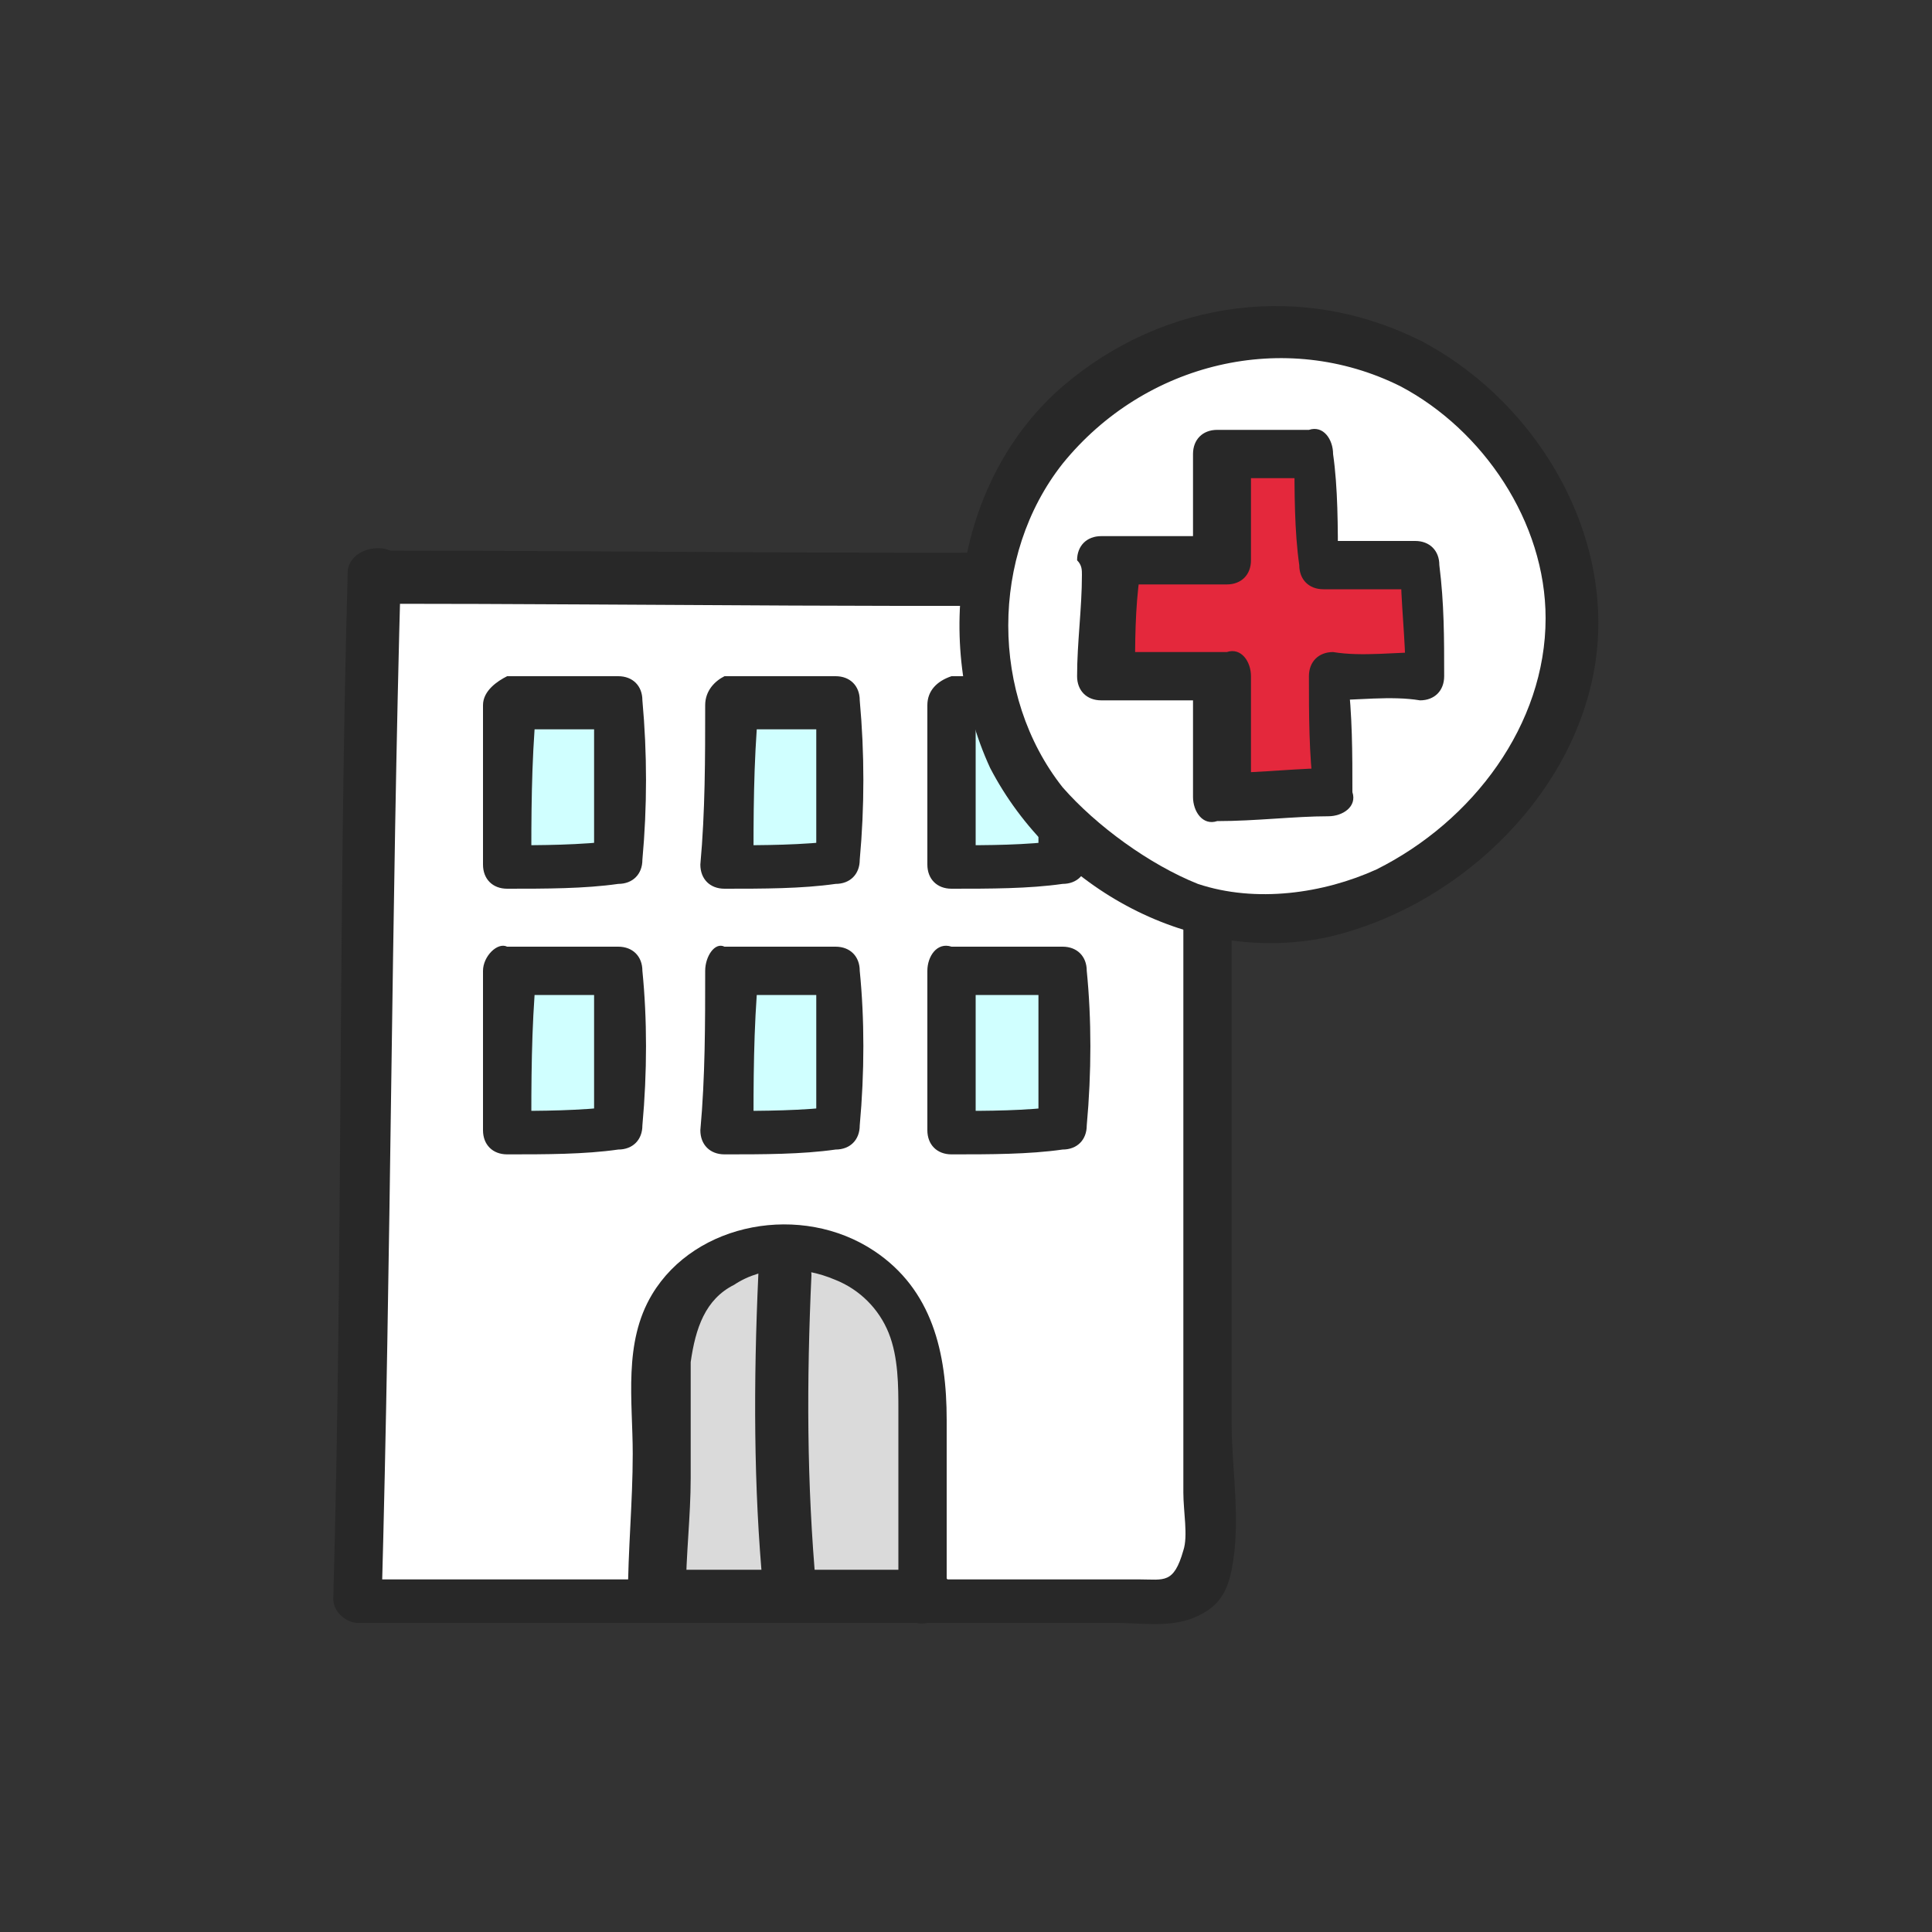 <?xml version="1.0" encoding="utf-8"?>
<!-- Generator: Adobe Illustrator 26.0.2, SVG Export Plug-In . SVG Version: 6.00 Build 0)  -->
<svg version="1.1" id="레이어_1" xmlns="http://www.w3.org/2000/svg" xmlns:xlink="http://www.w3.org/1999/xlink" x="0px"
	 y="0px" viewBox="0 0 40 40" style="enable-background:new 0 0 40 40;" xml:space="preserve">
<rect x="0" y="0" width="40" height="40" fill="#333333" stroke="none"/>
<style type="text/css">
	.st0{fill:#FFFFFF;}
	.st1{fill:#282828;}
	.st2{fill:#D0FFFF;}
	.st3{fill:#DADADA;}
	.st4{fill:#E4283C;}
</style>
<g>
	<g>
		<path class="st0" d="M7.8,11.8c-0.2,5.8-0.2,15.5-0.3,21.2c4.9,0,12.9,0,16.7,0c0.2,0,0.5,0,0.7-0.2c0.1-0.1,0.2-0.3,0.2-0.5
			c0.1-7.2,0-13.9,0-20.5c-4,0.1-12.2-0.1-16.1,0C8.9,11.8,7.8,11.8,7.8,11.8z"/>
		<g>
			<path class="st1" d="M7.2,11.8C7,18.9,7.1,26,6.9,33.1c0,0.3,0.3,0.5,0.5,0.5c3.1,0,6.2,0,9.2,0c1.5,0,3,0,4.6,0
				c0.6,0,1.3,0,1.9,0c0.5,0,1.1,0.1,1.6-0.1c0.5-0.2,0.7-0.5,0.8-1c0.2-1,0-2.1,0-3c0-2,0-4,0-6c0-3.9,0-7.7,0-11.6
				c0-0.3-0.2-0.6-0.5-0.5c-5.7,0.1-11.5,0-17.2,0c-0.7,0-0.7,1.1,0,1.1c5.7,0,11.5,0.1,17.2,0c-0.2-0.2-0.4-0.4-0.5-0.5
				c0,3.5,0,6.9,0,10.4c0,1.9,0,3.7,0,5.6c0,1,0,1.9,0,2.9c0,0.4,0.1,0.9,0,1.2c-0.2,0.7-0.4,0.6-0.9,0.6c-5.4,0-10.8,0-16.2,0
				c0.2,0.2,0.4,0.4,0.5,0.5C8.1,26,8.1,18.9,8.3,11.8C8.4,11.2,7.3,11.2,7.2,11.8z"/>
		</g>
	</g>
	<g>
		<g>
			<path class="st2" d="M15.1,14.6c0,1.2,0,2.1-0.1,3.3c0.8,0,1.6,0,2.3-0.1c0.1-1.3,0.1-2,0-3.3c-0.7,0-1.1,0-1.8,0L15.1,14.6z"/>
			<g>
				<path class="st1" d="M14.6,14.6c0,1.1,0,2.2-0.1,3.3c0,0.3,0.2,0.5,0.5,0.5c0.8,0,1.6,0,2.3-0.1c0.3,0,0.5-0.2,0.5-0.5
					c0.1-1.1,0.1-2.2,0-3.3c0-0.3-0.2-0.5-0.5-0.5c-0.8,0-1.5,0-2.3,0C14.8,14.1,14.6,14.3,14.6,14.6c0,0.3,0.2,0.6,0.5,0.5
					c0.8,0,1.5,0,2.3,0c-0.2-0.2-0.4-0.4-0.5-0.5c0,1.1,0,2.2,0,3.3c0.2-0.2,0.4-0.4,0.5-0.5c-0.8,0.1-1.6,0.1-2.3,0.1
					c0.2,0.2,0.4,0.4,0.5,0.5c0-1.1,0-2.2,0.1-3.3c0-0.3-0.2-0.6-0.5-0.5C14.8,14.1,14.6,14.3,14.6,14.6z"/>
			</g>
		</g>
		<g>
			<path class="st2" d="M19.7,14.6c0,1.2,0,2.1,0,3.3c0.8,0,1.6,0,2.3-0.1c0.1-1.3,0.1-2,0-3.3c-0.7,0-1.1,0-1.8,0L19.7,14.6z"/>
			<g>
				<path class="st1" d="M19.2,14.6c0,1.1,0,2.2,0,3.3c0,0.3,0.2,0.5,0.5,0.5c0.8,0,1.6,0,2.3-0.1c0.3,0,0.5-0.2,0.5-0.5
					c0.1-1.1,0.1-2.2,0-3.3c0-0.3-0.2-0.5-0.5-0.5c-0.8,0-1.5,0-2.3,0C19.4,14.1,19.2,14.3,19.2,14.6c0,0.3,0.2,0.6,0.5,0.5
					c0.8,0,1.5,0,2.3,0c-0.2-0.2-0.4-0.4-0.5-0.5c0,1.1,0,2.2,0,3.3c0.2-0.2,0.4-0.4,0.5-0.5c-0.8,0.1-1.5,0.1-2.3,0.1
					c0.2,0.2,0.4,0.4,0.5,0.5c0-1.1,0-2.2,0-3.3c0-0.3-0.2-0.6-0.5-0.5C19.4,14.1,19.2,14.3,19.2,14.6z"/>
			</g>
		</g>
		<g>
			<path class="st2" d="M15.1,20.1c0,1.2,0,2.1-0.1,3.3c0.8,0,1.6,0,2.3-0.1c0.1-1.3,0.1-2,0-3.2c-0.7,0-1.1,0-1.8,0L15.1,20.1z"/>
			<g>
				<path class="st1" d="M14.6,20.1c0,1.1,0,2.2-0.1,3.3c0,0.3,0.2,0.5,0.5,0.5c0.8,0,1.6,0,2.3-0.1c0.3,0,0.5-0.2,0.5-0.5
					c0.1-1.1,0.1-2.2,0-3.2c0-0.3-0.2-0.5-0.5-0.5c-0.8,0-1.5,0-2.3,0C14.8,19.5,14.6,19.8,14.6,20.1c0,0.3,0.2,0.6,0.5,0.5
					c0.8,0,1.5,0,2.3,0c-0.2-0.2-0.4-0.4-0.5-0.5c0,1.1,0,2.2,0,3.3c0.2-0.2,0.4-0.4,0.5-0.5c-0.8,0.1-1.6,0.1-2.3,0.1
					c0.2,0.2,0.4,0.4,0.5,0.5c0-1.1,0-2.2,0.1-3.3c0-0.3-0.2-0.5-0.5-0.5C14.8,19.5,14.6,19.8,14.6,20.1z"/>
			</g>
		</g>
		<g>
			<path class="st2" d="M10.6,14.6c0,1.2,0,2.1-0.1,3.3c0.8,0,1.6,0,2.3-0.1c0.1-1.3,0.1-2,0-3.3c-0.7,0-1.1,0-1.8,0L10.6,14.6z"/>
			<g>
				<path class="st1" d="M10,14.6c0,1.1,0,2.2,0,3.3c0,0.3,0.2,0.5,0.5,0.5c0.8,0,1.6,0,2.3-0.1c0.3,0,0.5-0.2,0.5-0.5
					c0.1-1.1,0.1-2.2,0-3.3c0-0.3-0.2-0.5-0.5-0.5c-0.8,0-1.5,0-2.3,0C10.3,14.1,10,14.3,10,14.6c0,0.3,0.2,0.6,0.5,0.5
					c0.8,0,1.5,0,2.3,0c-0.2-0.2-0.4-0.4-0.5-0.5c0,1.1,0,2.2,0,3.3c0.2-0.2,0.4-0.4,0.5-0.5c-0.8,0.1-1.6,0.1-2.3,0.1
					c0.2,0.2,0.4,0.4,0.5,0.5c0-1.1,0-2.2,0.1-3.3c0-0.3-0.2-0.6-0.5-0.5C10.3,14.1,10,14.3,10,14.6z"/>
			</g>
		</g>
		<g>
			<path class="st2" d="M10.6,20.1c0,1.2,0,2.1-0.1,3.3c0.8,0,1.6,0,2.3-0.1c0.1-1.3,0.1-2,0-3.2c-0.7,0-1.1,0-1.8,0L10.6,20.1z"/>
			<g>
				<path class="st1" d="M10,20.1c0,1.1,0,2.2,0,3.3c0,0.3,0.2,0.5,0.5,0.5c0.8,0,1.6,0,2.3-0.1c0.3,0,0.5-0.2,0.5-0.5
					c0.1-1.1,0.1-2.2,0-3.2c0-0.3-0.2-0.5-0.5-0.5c-0.8,0-1.5,0-2.3,0C10.3,19.5,10,19.8,10,20.1c0,0.3,0.2,0.6,0.5,0.5
					c0.8,0,1.5,0,2.3,0c-0.2-0.2-0.4-0.4-0.5-0.5c0,1.1,0,2.2,0,3.3c0.2-0.2,0.4-0.4,0.5-0.5c-0.8,0.1-1.6,0.1-2.3,0.1
					c0.2,0.2,0.4,0.4,0.5,0.5c0-1.1,0-2.2,0.1-3.3c0-0.3-0.2-0.5-0.5-0.5C10.3,19.5,10,19.8,10,20.1z"/>
			</g>
		</g>
		<g>
			<path class="st2" d="M19.7,20.1c0,1.2,0,2.1,0,3.3c0.8,0,1.6,0,2.3-0.1c0.1-1.3,0.1-2,0-3.2c-0.7,0-1.1,0-1.8,0L19.7,20.1z"/>
			<g>
				<path class="st1" d="M19.2,20.1c0,1.1,0,2.2,0,3.3c0,0.3,0.2,0.5,0.5,0.5c0.8,0,1.6,0,2.3-0.1c0.3,0,0.5-0.2,0.5-0.5
					c0.1-1.1,0.1-2.2,0-3.2c0-0.3-0.2-0.5-0.5-0.5c-0.8,0-1.5,0-2.3,0C19.4,19.5,19.2,19.8,19.2,20.1c0,0.3,0.2,0.6,0.5,0.5
					c0.8,0,1.5,0,2.3,0c-0.2-0.2-0.4-0.4-0.5-0.5c0,1.1,0,2.2,0,3.3c0.2-0.2,0.4-0.4,0.5-0.5c-0.8,0.1-1.5,0.1-2.3,0.1
					c0.2,0.2,0.4,0.4,0.5,0.5c0-1.1,0-2.2,0-3.3c0-0.3-0.2-0.5-0.5-0.5C19.4,19.5,19.2,19.8,19.2,20.1z"/>
			</g>
		</g>
	</g>
	<g>
		<path class="st3" d="M19.1,33.1c0-0.9,0-1.6,0-3.5c0-1.6-0.2-2.6-1.4-3.3c-0.6-0.4-1.3-0.5-2.1-0.4c-0.4,0.1-0.9,0.3-1.2,0.6
			c-0.3,0.3-0.5,0.6-0.7,0.9c-0.1,0.4-0.2,1-0.2,1.4v1.4c-0.1,2-0.1,2.3-0.1,2.8L19.1,33.1L19.1,33.1z"/>
		<g>
			<path class="st1" d="M19.6,33.1c0-1.2,0-2.5,0-3.7c0-1.4-0.3-2.7-1.5-3.5c-1.5-1-3.7-0.6-4.6,0.9c-0.6,1-0.4,2.2-0.4,3.3
				c0,1-0.1,2-0.1,3c0,0.3,0.3,0.5,0.6,0.5c1.9,0,3.7,0,5.6,0c0.7,0,0.7-1.1,0-1.1c-1.9,0-3.7,0-5.6,0c0.2,0.2,0.4,0.4,0.6,0.5
				c0-0.8,0.1-1.6,0.1-2.4c0-0.8,0-1.6,0-2.4c0.1-0.7,0.3-1.3,0.9-1.6c0.6-0.4,1.4-0.4,2.1-0.1c0.5,0.2,0.9,0.6,1.1,1.1
				c0.2,0.5,0.2,1.1,0.2,1.6c0,1.3,0,2.5,0,3.8C18.5,33.8,19.6,33.8,19.6,33.1z"/>
		</g>
	</g>
	<g>
		<path class="st0" d="M29.2,7.6C28.5,7.2,27.8,7,27,6.9c-1.7-0.3-3.8,0.6-5,1.8c-0.5,0.4-0.8,1-1.1,1.5c-0.2,0.4-0.4,0.9-0.5,1.4
			c-0.3,1.5-0.1,3,0.7,4.3c0.6,1.1,1.6,1.8,2.7,2.5c0.7,0.4,1.4,0.6,2.2,0.6c1.3,0,2.5-0.4,3.5-1.1c1.2-0.8,2.2-2,2.6-3.4
			C33.1,11.8,31.7,8.9,29.2,7.6z"/>
		<g>
			<path class="st1" d="M29.5,7.1C27,5.8,24.1,6.2,22,8c-2.2,1.9-2.7,5.3-1.5,7.9c1.3,2.5,4.2,4.1,7,3.5c2.6-0.6,5-2.8,5.5-5.5
				C33.5,11.2,31.9,8.4,29.5,7.1C28.9,6.7,28.3,7.7,29,8c1.7,0.9,3,2.8,3,4.8c0,2.2-1.5,4.2-3.5,5.2c-1.1,0.5-2.5,0.7-3.7,0.3
				c-1-0.4-2.1-1.2-2.8-2c-1.5-1.9-1.5-4.8,0-6.7C23.7,7.5,26.6,6.8,29,8C29.6,8.3,30.1,7.4,29.5,7.1z"/>
		</g>
	</g>
	<g>
		<path class="st4" d="M23,11.9c0,0.7-0.1,1.4-0.1,2.1c0.9,0,1.6,0,2.4,0c0,0.9,0,1.6,0,2.5c0.8,0,1.5-0.1,2.3-0.1
			c-0.1-0.9,0-1.6-0.1-2.4c0.7,0,1.3-0.1,2,0c0-0.6,0-0.9-0.1-1.5l0-0.7l-2.1,0c0-0.7,0-1.7-0.1-2.3c-0.6,0-0.8,0-1.5,0l-0.4,0
			c0,0.8,0,1.4,0,2.2c-0.9,0-1.6,0-2.4,0L23,11.9z"/>
		<g>
			<path class="st1" d="M22.4,11.9c0,0.7-0.1,1.4-0.1,2.1c0,0.3,0.2,0.5,0.5,0.5c0.8,0,1.6,0,2.4,0c-0.2-0.2-0.4-0.4-0.5-0.5
				c0,0.8,0,1.7,0,2.5c0,0.3,0.2,0.6,0.5,0.5c0.8,0,1.6-0.1,2.3-0.1c0.3,0,0.6-0.2,0.5-0.5c0-0.8,0-1.6-0.1-2.4
				c-0.2,0.2-0.4,0.4-0.5,0.5c0.7,0,1.4-0.1,2,0c0.3,0,0.5-0.2,0.5-0.5c0-0.8,0-1.5-0.1-2.3c0-0.3-0.2-0.5-0.5-0.5
				c-0.7,0-1.4,0-2.1,0c0.2,0.2,0.4,0.4,0.5,0.5c0-0.8,0-1.6-0.1-2.3c0-0.3-0.2-0.6-0.5-0.5c-0.6,0-1.3,0-1.9,0
				c-0.3,0-0.5,0.2-0.5,0.5c0,0.8,0,1.5,0,2.2c0.2-0.2,0.4-0.4,0.5-0.5c-0.8,0-1.6,0-2.4,0c-0.3,0-0.5,0.2-0.5,0.5
				C22.4,11.7,22.4,11.8,22.4,11.9c0,0.7,1,0.7,1.1,0c0-0.1,0-0.2,0-0.3c-0.2,0.2-0.4,0.4-0.5,0.5c0.8,0,1.6,0,2.4,0
				c0.3,0,0.5-0.2,0.5-0.5c0-0.8,0-1.5,0-2.2c-0.2,0.2-0.4,0.4-0.5,0.5c0.6,0,1.3,0,1.9,0c-0.2-0.2-0.4-0.4-0.5-0.5
				c0,0.8,0,1.6,0.1,2.3c0,0.3,0.2,0.5,0.5,0.5c0.7,0,1.4,0,2.1,0c-0.2-0.2-0.4-0.4-0.5-0.5c0,0.8,0.1,1.5,0.1,2.3
				c0.2-0.2,0.4-0.4,0.5-0.5c-0.7,0-1.4,0.1-2,0c-0.3,0-0.5,0.2-0.5,0.5c0,0.8,0,1.6,0.1,2.4c0.2-0.2,0.4-0.4,0.5-0.5
				c-0.8,0-1.6,0.1-2.3,0.1c0.2,0.2,0.4,0.4,0.5,0.5c0-0.8,0-1.7,0-2.5c0-0.3-0.2-0.6-0.5-0.5c-0.8,0-1.6,0-2.4,0
				c0.2,0.2,0.4,0.4,0.5,0.5c0-0.7,0-1.4,0.1-2.1C23.6,11.2,22.5,11.2,22.4,11.9z"/>
		</g>
	</g>
	<g>
		<path class="st1" d="M16.9,32.9c-0.2-2.2-0.2-4.3-0.1-6.5c0-0.7-1.1-0.7-1.1,0c-0.1,2.2-0.1,4.4,0.1,6.5
			C15.9,33.6,17,33.6,16.9,32.9L16.9,32.9z"/>
	</g>
</g>
</svg>
